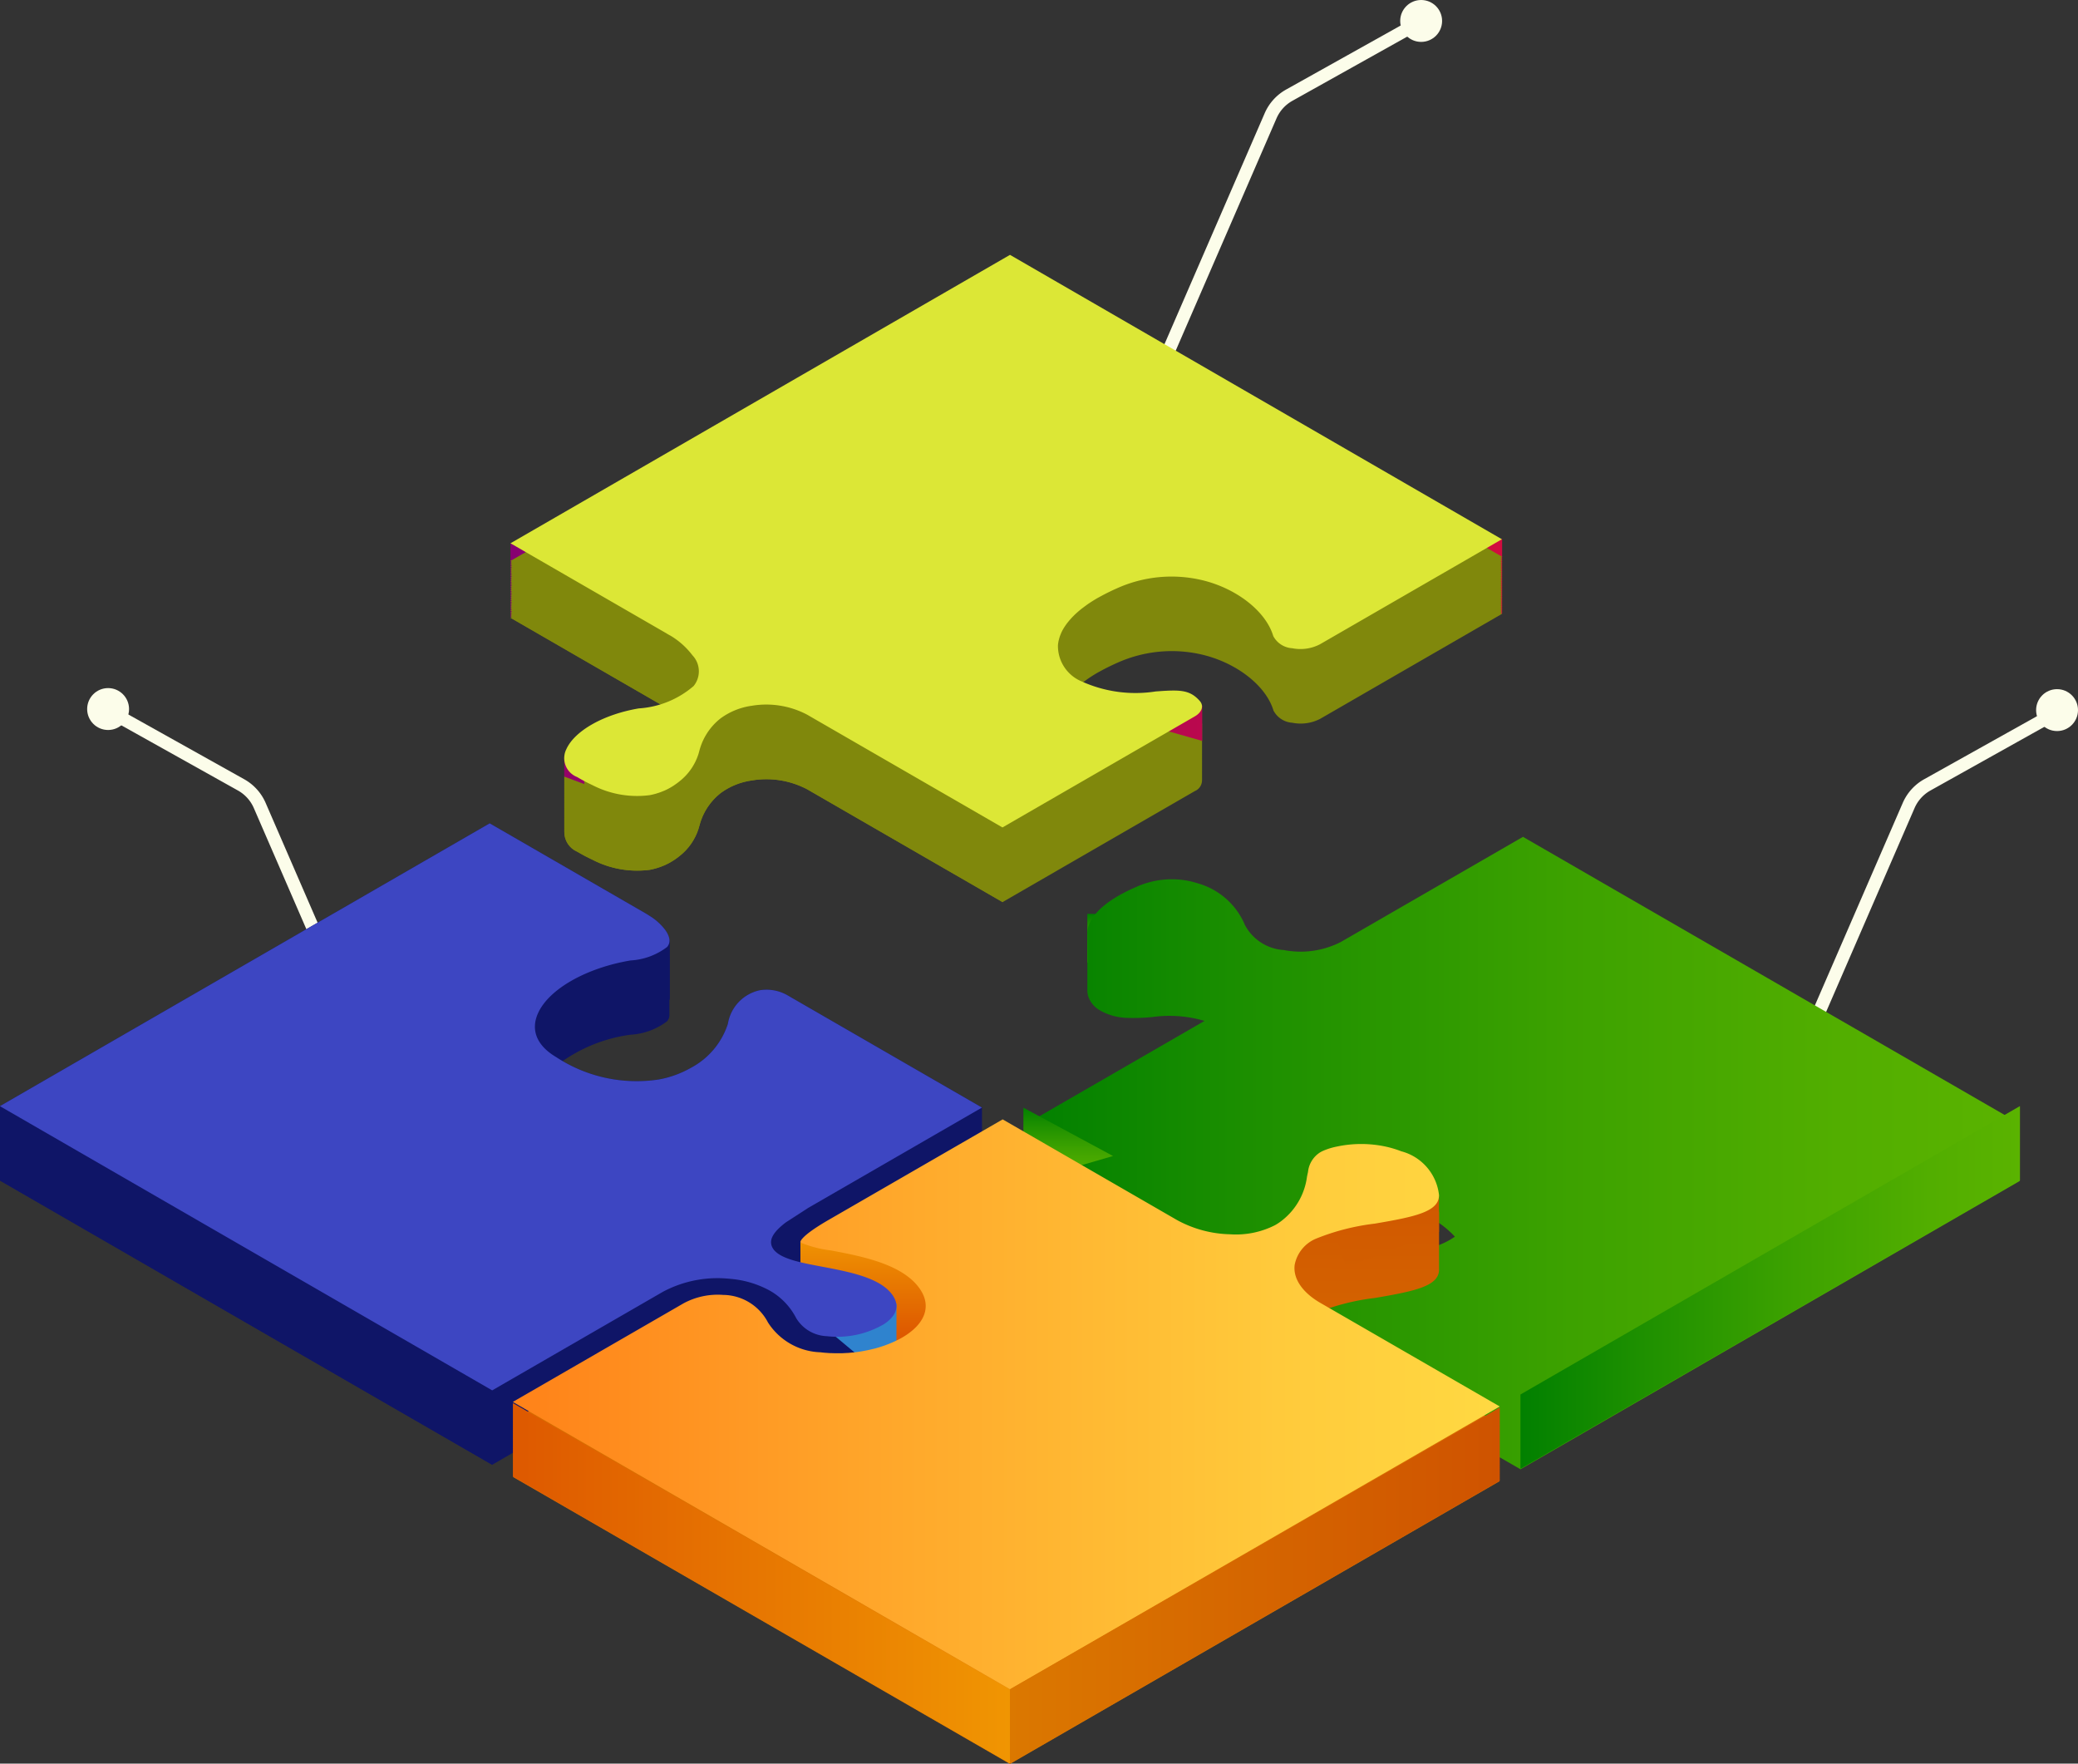 <svg xmlns="http://www.w3.org/2000/svg" xmlns:xlink="http://www.w3.org/1999/xlink" width="125" height="106.078" viewBox="0 0 125 106.078">
  <rect x="0" y="0" width="125" height="106.078" fill="#333333" stroke="none"/>
  <defs>
    <linearGradient id="linear-gradient" x1="0.497" y1="0.718" x2="0.508" y2="-0.031" gradientUnits="objectBoundingBox">
      <stop offset="0" stop-color="#db7800"/>
      <stop offset="0.996" stop-color="#cf5300"/>
    </linearGradient>
    <linearGradient id="linear-gradient-2" x1="0.5" x2="0.5" y2="1" gradientUnits="objectBoundingBox">
      <stop offset="0" stop-color="#018000"/>
      <stop offset="0.223" stop-color="#1c8f00"/>
      <stop offset="0.55" stop-color="#3da200"/>
      <stop offset="0.82" stop-color="#52ae00"/>
      <stop offset="1" stop-color="#5ab300"/>
    </linearGradient>
    <linearGradient id="linear-gradient-4" x1="0" y1="0.5" x2="1" y2="0.5" xlink:href="#linear-gradient-2"/>
    <linearGradient id="linear-gradient-8" x1="-0.03" y1="0.5" x2="9.296" y2="0.5" gradientUnits="objectBoundingBox">
      <stop offset="0.004" stop-color="#870071"/>
      <stop offset="0.809" stop-color="#c20948"/>
      <stop offset="1" stop-color="#d10c3f"/>
    </linearGradient>
    <linearGradient id="linear-gradient-9" x1="-8.004" y1="0.5" x2="0.999" y2="0.5" xlink:href="#linear-gradient-8"/>
    <clipPath id="clip-path">
      <path id="Trazado_201771" data-name="Trazado 201771" d="M553.391,652.692l.1-.055-29.608-17.095-30.047,17.348.1.055-.1.055.1.055-.1.055.1.055-.1.055.1.055-.1.055.1.055-.1.055.1.055-.1.055.1.055-.1.055.1.055-.1.055.1.055-.1.055.1.055-.1.055.1.055-.1.055.1.055-.1.055.1.055-.1.055.1.055-.1.055.1.055-.1.055.1.055-.1.055.1.055-.1.055.1.055-.1.055.1.055-.1.055.1.055-.1.055.1.055-.1.055.1.055-.1.055.1.055-.1.055.1.055-.1.055.1.055-.1.055.1.055-.1.055.1.055-.1.055.1.055-.1.055.1.055-.1.055.1.055-.1.055.1.055-.1.055,9.338,5.392h0l.091.055c.058.034.117.069.173.1l.007.005c.165.1.317.21.459.318a9.119,9.119,0,0,1-2.349.667c-2.1.354-3.849,1.337-4.354,2.446a1.338,1.338,0,0,0-.13.615,1.045,1.045,0,0,0,0,.11,1.043,1.043,0,0,0,0,.11,1.045,1.045,0,0,0,0,.11,1.037,1.037,0,0,0,0,.109,1.045,1.045,0,0,0,0,.11,1.044,1.044,0,0,0,0,.11,1.045,1.045,0,0,0,0,.11,1.045,1.045,0,0,0,0,.11,1.044,1.044,0,0,0,0,.11,1.044,1.044,0,0,0,0,.11,1.045,1.045,0,0,0,0,.11,1.045,1.045,0,0,0,0,.11,1.035,1.035,0,0,0,0,.109,1.046,1.046,0,0,0,0,.11,1.044,1.044,0,0,0,0,.11,1.046,1.046,0,0,0,0,.11,1.042,1.042,0,0,0,0,.11,1.046,1.046,0,0,0,0,.11,1.044,1.044,0,0,0,0,.11,1.046,1.046,0,0,0,0,.11,1.042,1.042,0,0,0,0,.11,1.046,1.046,0,0,0,0,.11,1.035,1.035,0,0,0,0,.109,1.045,1.045,0,0,0,0,.11,1.045,1.045,0,0,0,0,.11,1.045,1.045,0,0,0,0,.11,1.044,1.044,0,0,0,0,.11,1.044,1.044,0,0,0,0,.11,1.044,1.044,0,0,0,0,.11,1.046,1.046,0,0,0,0,.11,1.283,1.283,0,0,0,.772,1.175,10.422,10.422,0,0,0,.93.491,5.847,5.847,0,0,0,3.442.6,3.946,3.946,0,0,0,.671-.188l.035-.013.038-.016.094-.038.008,0a4.011,4.011,0,0,0,.6-.324l.012-.008c.071-.047.141-.1.207-.146l0,0c.034-.026.068-.052.1-.078a3.4,3.4,0,0,0,1.18-1.711c.013-.051.027-.1.041-.15a3.643,3.643,0,0,1,1.282-1.95,4.138,4.138,0,0,1,1.869-.753,5.266,5.266,0,0,1,3.331.535l11.749,6.783,11.57-6.68a.7.7,0,0,0,.428-.649.452.452,0,0,0,0-.11.452.452,0,0,0,0-.11.452.452,0,0,0,0-.11.451.451,0,0,0,0-.11.449.449,0,0,0,0-.109.452.452,0,0,0,0-.11.452.452,0,0,0,0-.11.452.452,0,0,0,0-.11.452.452,0,0,0,0-.11.452.452,0,0,0,0-.11.452.452,0,0,0,0-.11.452.452,0,0,0,0-.11.452.452,0,0,0,0-.11.449.449,0,0,0,0-.109.452.452,0,0,0,0-.11.452.452,0,0,0,0-.11.452.452,0,0,0,0-.11.451.451,0,0,0,0-.11.452.452,0,0,0,0-.11.452.452,0,0,0,0-.11.452.452,0,0,0,0-.11.453.453,0,0,0,0-.11.452.452,0,0,0,0-.11.449.449,0,0,0,0-.109.451.451,0,0,0,0-.11.453.453,0,0,0,0-.11.452.452,0,0,0,0-.11.452.452,0,0,0,0-.11.451.451,0,0,0,0-.11.453.453,0,0,0,0-.11.485.485,0,0,0-.125-.388l0,0,0,0c-.572-.651-1.141-.678-2.392-.592l-.26.019a7.863,7.863,0,0,1-4.446-.6,3.469,3.469,0,0,1-.621-.416c.064-.068.13-.136.2-.2l0,0c.07-.066.144-.132.221-.2l.066-.055c.059-.049.119-.1.182-.145l.079-.06q.1-.074.2-.147l.067-.047c.095-.064.193-.128.295-.191l.011-.007c.081-.05.163-.1.247-.148l.051-.028.1-.054c.078-.043.157-.086.238-.128l.114-.059c.082-.042.167-.084.252-.125l.108-.052c.122-.057.247-.114.375-.17a7.984,7.984,0,0,1,4.969-.483c2.091.471,3.881,1.843,4.354,3.335l.011.035c0,.005,0,.01.005.015a1.382,1.382,0,0,0,1.137.73,2.547,2.547,0,0,0,1.673-.238l10.941-6.317-.1-.055.1-.055-.1-.055.1-.055-.1-.055.1-.055-.1-.055.1-.055-.1-.055.1-.055-.1-.055.1-.055-.1-.055.1-.055-.1-.055.1-.055-.1-.055.1-.055-.1-.055.1-.055-.1-.055.1-.055-.1-.055.1-.055-.1-.055.1-.055-.1-.055.1-.055-.1-.055.1-.055-.1-.055.1-.055-.1-.055.1-.055-.1-.055.1-.055-.1-.055.1-.055-.1-.055.1-.055-.1-.055.1-.055-.1-.055.1-.055-.1-.055.1-.055-.1-.055.1-.055-.1-.055.1-.055-.1-.055.1-.055-.1-.055.1-.055-.1-.055.1-.055-.1-.055.1-.055-.1-.055.1-.055Z" transform="translate(-493.832 -635.543)" fill="#80880c"/>
    </clipPath>
    <linearGradient id="linear-gradient-10" x1="-12.807" y1="0.5" x2="6.957" y2="0.5" xlink:href="#linear-gradient-8"/>
    <clipPath id="clip-path-2">
      <path id="Trazado_201798" data-name="Trazado 201798" d="M553.476,787l.1-.055-10.783-6.226a4.815,4.815,0,0,1-.5-.33q.132-.08.279-.153a13.743,13.743,0,0,1,3.485-.884c2.409-.41,3.884-.713,3.862-1.729,0-.019,0-.038,0-.057s0-.034,0-.052,0-.038,0-.057,0-.034,0-.052,0-.038,0-.057,0-.034,0-.052,0-.038,0-.057,0-.035,0-.053,0-.038,0-.057,0-.034,0-.053,0-.038,0-.057,0-.034,0-.053,0-.038,0-.057,0-.034,0-.052,0-.038,0-.057,0-.034,0-.052,0-.038,0-.057,0-.034,0-.052,0-.038,0-.057,0-.034,0-.052,0-.038,0-.057,0-.034,0-.052,0-.038,0-.057,0-.034,0-.052,0-.038,0-.057,0-.034,0-.053,0-.038,0-.057,0-.035,0-.053,0-.038,0-.057,0-.034,0-.053,0-.038,0-.057,0-.034,0-.052,0-.038,0-.057,0-.034,0-.052,0-.038,0-.057,0-.034,0-.052,0-.038,0-.057,0-.034,0-.052,0-.038,0-.057,0-.034,0-.052,0-.038,0-.057,0-.034,0-.052,0-.038,0-.057,0-.035,0-.053,0-.038,0-.057,0-.034,0-.053,0-.038,0-.057,0-.034,0-.053,0-.038,0-.057,0-.034,0-.053,0-.038,0-.057,0-.034,0-.052,0-.038,0-.057,0-.034,0-.052,0-.038,0-.057,0-.034,0-.052,0-.038,0-.057,0-.034,0-.052,0-.038,0-.057,0-.034,0-.052,0-.038,0-.057,0-.034,0-.052a3.066,3.066,0,0,0-2.266-2.621,6.256,6.256,0,0,0-1.167-.328,7.032,7.032,0,0,0-2.734.048,3.928,3.928,0,0,0-.841.268q-.081.039-.151.081a1.587,1.587,0,0,0-.721,1.179c-.02.087-.039.178-.059.274a3.994,3.994,0,0,1-1.478,2.618,3.132,3.132,0,0,1-.45.305,5.178,5.178,0,0,1-2.7.546,6.959,6.959,0,0,1-3.2-.862l-10.479-6.05-10.453,6.036c-1.82,1.051-1.719,1.355-1.714,1.368a.073.073,0,0,0,.017.021c-.028.059-.019.086-.017.089a.074.074,0,0,0,.017.021c-.028.059-.019.086-.017.089a.074.074,0,0,0,.017.021c-.028.059-.019.086-.017.089a.073.073,0,0,0,.017.021c-.028.059-.019.086-.017.089a.075.075,0,0,0,.017.021c-.028.059-.019.086-.017.089a.072.072,0,0,0,.017.021c-.028.059-.019.086-.017.089a.072.072,0,0,0,.017.021c-.028.059-.019.086-.017.089a.072.072,0,0,0,.017.021c-.028.059-.019.086-.017.089a.073.073,0,0,0,.017.021c-.028.059-.019.086-.017.089a.065.065,0,0,0,.017.021c-.028.059-.019.086-.017.089a.073.073,0,0,0,.017.02c-.028.059-.019.086-.017.089a.072.072,0,0,0,.017.021c-.028.059-.019.086-.017.089a.073.073,0,0,0,.017.02c-.028.059-.019.086-.017.089a.074.074,0,0,0,.017.021c-.028.059-.019.086-.017.089a.072.072,0,0,0,.017.021c-.028.059-.019.086-.017.089a.074.074,0,0,0,.017.021c-.028.059-.019.086-.017.089a.074.074,0,0,0,.017.021c-.028.059-.019.086-.017.089a.074.074,0,0,0,.017.021c-.028.059-.019.086-.017.089a.073.073,0,0,0,.017.021c-.028.059-.019.085-.017.089a.075.075,0,0,0,.017.021c-.028.059-.019.086-.017.089a.073.073,0,0,0,.017.021c-.028.059-.019.086-.017.089a.073.073,0,0,0,.017.021c-.028.059-.019.086-.017.089a.072.072,0,0,0,.017.021c-.028.059-.019.086-.017.089a.074.074,0,0,0,.017.021c-.028.059-.019.086-.017.089a.073.073,0,0,0,.017.021c-.028.059-.019.086-.017.089a.072.072,0,0,0,.017.021c-.028.059-.019.086-.017.089a.073.073,0,0,0,.017.02c-.028.059-.019.086-.017.089a.074.074,0,0,0,.017.021c-.028.059-.019.086-.017.089a.068.068,0,0,0,.017.021c-.028.059-.019.086-.017.089a.072.072,0,0,0,.017.021c-.028.059-.019.086-.017.089a.073.073,0,0,0,.017.021c-.028.059-.019.086-.017.089a6.907,6.907,0,0,0,1.826.476,11.452,11.452,0,0,1,4.668,1.6c-.043.031-.085.062-.131.093a5.176,5.176,0,0,1-.5.29l-.006,0c-.082.042-.166.082-.252.121l-.016.008c-.084.038-.17.074-.257.109l-.022.009c-.087.035-.175.067-.265.1l-.024.009c-.09.031-.182.061-.274.089l-.023.007c-.094.028-.188.056-.285.081l-.017,0c-.1.026-.2.05-.3.072h-.005q-.31.069-.629.116h-.007q-.152.022-.306.039l-.026,0q-.148.016-.3.027l-.037,0c-.1.007-.193.012-.29.016l-.041,0c-.1,0-.192.005-.287.005h-.042c-.1,0-.192,0-.288-.006l-.036,0c-.1,0-.195-.01-.291-.018l-.023,0c-.1-.009-.2-.019-.3-.031a3.9,3.9,0,0,1-3.163-1.792,3.076,3.076,0,0,0-2.707-1.661,4.31,4.31,0,0,0-2.379.51L494.209,786.7l.095.055-.095.055.095.055-.095.055.095.055-.095.055.095.055-.095.055.095.055-.095.055.095.055-.095.055.095.055-.095.055.095.055-.095.055.095.055-.095.055.095.055-.095.055.095.055-.095.055.095.055-.095.055.095.055-.095.055.095.055-.095.055.095.055-.095.055.095.055-.095.055.095.055-.095.055.095.055-.095.055.095.055-.095.055.095.055-.095.055.095.055-.095.055.095.055-.095.055.095.055-.095.055.095.055-.095.055.095.055-.095.055.095.055-.095.055.095.055-.095.055.095.055-.095.055.095.055-.095.055.095.055-.095.055.095.055-.095.055,29.9,17.263,29.462-17.01-.1-.055.1-.055-.1-.055.1-.055-.1-.055.1-.055-.1-.055.1-.055-.1-.055.1-.055-.1-.055.1-.055-.1-.055.1-.055-.1-.055.1-.055-.1-.055.1-.055-.1-.055.1-.055-.1-.055.1-.055-.1-.055.1-.055-.1-.055.1-.055-.1-.055.1-.055-.1-.055.1-.055-.1-.055.1-.055-.1-.055.1-.055-.1-.055.1-.055-.1-.055.1-.055-.1-.055.1-.055-.1-.055.1-.055-.1-.055.1-.055-.1-.055.1-.055-.1-.055.1-.055-.1-.055.1-.055-.1-.055.1-.055-.1-.055.1-.055-.1-.055.1-.055-.1-.055.1-.055-.1-.055.1-.055Z" transform="translate(-494.209 -769.686)" fill="url(#linear-gradient)"/>
    </clipPath>
    <linearGradient id="linear-gradient-12" x1="0.5" y1="0.775" x2="0.5" y2="0.025" gradientUnits="objectBoundingBox">
      <stop offset="0.004" stop-color="#de5900"/>
      <stop offset="1" stop-color="#f09502"/>
    </linearGradient>
    <linearGradient id="linear-gradient-13" x1="0.5" y1="2.619" x2="0.5" y2="-0.143" xlink:href="#linear-gradient-12"/>
    <linearGradient id="linear-gradient-14" x1="0.415" y1="5.566" x2="0.522" y2="-0.947" xlink:href="#linear-gradient"/>
    <linearGradient id="linear-gradient-15" x1="0" y1="0.5" x2="1" y2="0.5" xlink:href="#linear-gradient-12"/>
    <linearGradient id="linear-gradient-16" y1="0.5" x2="1" y2="0.5" gradientUnits="objectBoundingBox">
      <stop offset="0.004" stop-color="#ff8219"/>
      <stop offset="0.345" stop-color="#ffa429"/>
      <stop offset="0.774" stop-color="#ffca3b"/>
      <stop offset="1" stop-color="#ffd942"/>
    </linearGradient>
    <linearGradient id="linear-gradient-17" x1="0" y1="0.5" x2="1" y2="0.5" xlink:href="#linear-gradient"/>
  </defs>
  <g id="Grupo_158059" data-name="Grupo 158059" transform="translate(15167 11418.082)">
    <g id="Grupo_158014" data-name="Grupo 158014" transform="translate(-15561.035 -11992.264)">
      <g id="Grupo_150048" data-name="Grupo 150048" transform="translate(461.01 574.182)">
        <g id="Grupo_150047" data-name="Grupo 150047" transform="translate(0.921 0.911)">
          <path id="Trazado_201752" data-name="Trazado 201752" d="M590.462,620.656l-.711-.309,8.174-18.836a3,3,0,0,1,1.291-1.436l8.011-4.477.379.677-8.011,4.477a2.227,2.227,0,0,0-.958,1.066Z" transform="translate(-589.751 -595.598)" fill="#fcfdea"/>
        </g>
        <circle id="Elipse_12773" data-name="Elipse 12773" cx="1.26" cy="1.26" r="1.26" transform="translate(0 24.522)" fill="#fcfdea"/>
        <circle id="Elipse_12774" data-name="Elipse 12774" cx="1.26" cy="1.26" r="1.26" transform="translate(17.253 0)" fill="#fcfdea"/>
      </g>
      <g id="Grupo_150050" data-name="Grupo 150050" transform="translate(499.392 615.633)">
        <g id="Grupo_150049" data-name="Grupo 150049" transform="translate(0.921 0.943)">
          <path id="Trazado_201753" data-name="Trazado 201753" d="M689.462,727.656l-.711-.309,8.174-18.836a3,3,0,0,1,1.291-1.436l8.011-4.477.379.677-8.011,4.477a2.227,2.227,0,0,0-.958,1.066Z" transform="translate(-688.751 -702.598)" fill="#fcfdea"/>
        </g>
        <circle id="Elipse_12775" data-name="Elipse 12775" cx="1.26" cy="1.26" r="1.26" transform="translate(0 24.554)" fill="#fcfdea"/>
        <circle id="Elipse_12776" data-name="Elipse 12776" cx="1.26" cy="1.26" r="1.26" transform="translate(17.123 0)" fill="#fcfdea"/>
      </g>
      <g id="Grupo_150052" data-name="Grupo 150052" transform="translate(399.278 615.569)">
        <g id="Grupo_150051" data-name="Grupo 150051" transform="translate(1.062 1.008)">
          <path id="Trazado_201754" data-name="Trazado 201754" d="M448.032,727.656l-8.174-18.835a2.227,2.227,0,0,0-.958-1.069l-8.011-4.477.378-.677,8.011,4.477a3,3,0,0,1,1.292,1.439l8.173,18.834Z" transform="translate(-430.888 -702.598)" fill="#fcfdea"/>
        </g>
        <circle id="Elipse_12777" data-name="Elipse 12777" cx="1.26" cy="1.26" r="1.26" transform="translate(17.317 24.619)" fill="#fcfdea"/>
        <circle id="Elipse_12778" data-name="Elipse 12778" cx="1.26" cy="1.26" r="1.26" transform="translate(0 0)" fill="#fcfdea"/>
      </g>
      <g id="Grupo_150064" data-name="Grupo 150064" transform="translate(394.035 589.511)">
        <g id="Grupo_150053" data-name="Grupo 150053" transform="translate(61.561 33.939)">
          <path id="Trazado_201755" data-name="Trazado 201755" d="M583.335,735.027v2.929l3.893-.307s.048-2.553,0-2.585S583.335,735.027,583.335,735.027Z" transform="translate(-579.489 -729.328)" fill="url(#linear-gradient-2)"/>
          <path id="Trazado_201756" data-name="Trazado 201756" d="M578.71,768.833l-5.3-1Z" transform="translate(-573.414 -749.414)" fill="url(#linear-gradient-2)"/>
          <path id="Trazado_201757" data-name="Trazado 201757" d="M633.266,740.4l.1-.055-29.9-17.263L592.52,729.4h0a5.313,5.313,0,0,1-3.444.49,2.85,2.85,0,0,1-2.351-1.533l-.01-.032v0a4.357,4.357,0,0,0-2.838-2.455c-.14-.045-.281-.083-.424-.116a5.2,5.2,0,0,0-3.27.349c-2.359,1.024-2.846,2.066-2.916,2.628,0,.018,0,.036-.005.053a1.308,1.308,0,0,0,0,.17c0,.037,0,.073,0,.11s0,.073,0,.11,0,.073,0,.109,0,.074,0,.11,0,.074,0,.11,0,.074,0,.11,0,.074,0,.11,0,.073,0,.11,0,.073,0,.11,0,.073,0,.11,0,.073,0,.11,0,.073,0,.109,0,.074,0,.11,0,.074,0,.11,0,.074,0,.11,0,.074,0,.11,0,.073,0,.11,0,.073,0,.11,0,.073,0,.11,0,.073,0,.11,0,.073,0,.11,0,.073,0,.109,0,.074,0,.11,0,.074,0,.11,0,.074,0,.11,0,.074,0,.11,0,.073,0,.11,0,.073,0,.11,0,.073,0,.11,0,.073,0,.11a1.281,1.281,0,0,0,.061.451,1.538,1.538,0,0,0,.7.818q.052.031.108.061a3.521,3.521,0,0,0,1.446.387,11.483,11.483,0,0,0,1.587-.047,7.468,7.468,0,0,1,3.145.232l-10.888,6.287.095.055-.095.055.095.055-.095.055.095.055-.095.055.095.055-.095.055.095.055-.095.055.095.055-.095.055.095.055-.095.055.095.055-.095.055.095.055-.095.055.095.055-.095.055.095.055-.095.055.095.055-.095.055.095.055-.095.055.095.055-.095.055.095.055-.095.055.095.055-.095.055.095.055-.095.055.095.055-.095.055.095.055-.095.055.095.055-.095.055.095.055-.095.055.095.055-.095.055.095.055-.095.055.095.055-.095.055.095.055-.095.055.095.055-.095.055.095.055-.095.055.095.055-.095.055.095.055-.095.055.095.055-.095.055.095.055-.095.055,10.479,6.051a4.468,4.468,0,0,0,2.054.565,2.308,2.308,0,0,0,1.61-.423,3.227,3.227,0,0,0,1.168-2.151c.2-.979.43-2.089,2.893-2.632h0a9.952,9.952,0,0,1,4.213,0,8.58,8.58,0,0,1,1.3.393,5.667,5.667,0,0,1,2.232,1.477,4.368,4.368,0,0,1-.992.517,18.327,18.327,0,0,1-3.328.772,12.214,12.214,0,0,0-2.835.68c-.433.215-.679-.575-.726-.2-.009.07-.009,1.232,0,1.3a.954.954,0,0,0,0,.11.954.954,0,0,0,0,.11.952.952,0,0,0,0,.11.956.956,0,0,0,0,.11.946.946,0,0,0,0,.109.954.954,0,0,0,0,.11.954.954,0,0,0,0,.11.954.954,0,0,0,0,.11.954.954,0,0,0,0,.11.954.954,0,0,0,0,.11.952.952,0,0,0,0,.11.954.954,0,0,0,0,.11.954.954,0,0,0,0,.11.946.946,0,0,0,0,.109.956.956,0,0,0,0,.11.952.952,0,0,0,0,.11.954.954,0,0,0,0,.11.954.954,0,0,0,0,.11.952.952,0,0,0,0,.11.954.954,0,0,0,0,.11.956.956,0,0,0,0,.11.952.952,0,0,0,0,.11.954.954,0,0,0,0,.11.946.946,0,0,0,0,.109.954.954,0,0,0,0,.11.954.954,0,0,0,0,.11.954.954,0,0,0,0,.11.952.952,0,0,0,0,.11.956.956,0,0,0,0,.11.952.952,0,0,0,0,.11,1.73,1.73,0,0,0,1.044,1.4l10.783,6.226,30.046-17.348-.1-.055.1-.055-.1-.055.1-.055-.1-.055.1-.055-.1-.055.1-.055-.1-.055.1-.055-.1-.055.1-.055-.1-.055.1-.055-.1-.055.1-.055-.1-.055.1-.055-.1-.055.1-.055-.1-.055.1-.055-.1-.055.1-.055-.1-.055.1-.055-.1-.055.1-.055-.1-.055.1-.055-.1-.055.1-.055-.1-.055.1-.055-.1-.055.1-.055-.1-.055.1-.055-.1-.055.1-.055-.1-.055.1-.055-.1-.055.1-.055-.1-.055.1-.055-.1-.055.1-.055-.1-.055.1-.055-.1-.055.1-.055-.1-.055.1-.055-.1-.055.1-.055-.1-.055.1-.055-.1-.055.1-.055Z" transform="translate(-573.414 -722.016)" fill="url(#linear-gradient-4)"/>
          <path id="Trazado_201758" data-name="Trazado 201758" d="M573.414,765.092v4.471L578.807,768Z" transform="translate(-573.414 -747.737)" fill="url(#linear-gradient-2)"/>
          <path id="Trazado_201759" data-name="Trazado 201759" d="M603.461,720.328l-10.941,6.317h0a5.311,5.311,0,0,1-3.444.49,2.85,2.85,0,0,1-2.351-1.534l-.01-.031v0a4.356,4.356,0,0,0-2.838-2.455c-.14-.045-.281-.084-.424-.116a5.2,5.2,0,0,0-3.27.349c-2.359,1.024-2.846,2.066-2.916,2.628,0,.018,0,.036-.005.053a1.279,1.279,0,0,0,.059.511,1.538,1.538,0,0,0,.7.818c.035.021.071.042.108.061a3.515,3.515,0,0,0,1.446.386,11.463,11.463,0,0,0,1.587-.047,6.514,6.514,0,0,1,3.577.428,3.141,3.141,0,0,1,.871.7l.011.012,0,0,0,0c.009.01.016.021.024.031.564.683.326,1.5-.606,2.035l-.054.031-11.57,6.68,10.479,6.051a4.466,4.466,0,0,0,2.054.565,2.309,2.309,0,0,0,1.61-.423,3.228,3.228,0,0,0,1.168-2.151c.2-.979.43-2.089,2.893-2.632h0a9.96,9.96,0,0,1,4.213,0,8.58,8.58,0,0,1,1.3.393c1.9.745,3.007,2,3.038,3.449.018.825-.588,1.479-1.8,1.945a18.328,18.328,0,0,1-3.328.772,12.2,12.2,0,0,0-2.835.68,1.171,1.171,0,0,0-.726.9c-.066.53.314,1.075,1.042,1.5l10.783,6.226,30.046-17.348Z" transform="translate(-573.414 -720.328)" fill="url(#linear-gradient-4)"/>
          <path id="Trazado_201760" data-name="Trazado 201760" d="M650.537,782.2v4.469l30.047-17.348v-4.469Z" transform="translate(-620.636 -747.593)" fill="url(#linear-gradient-4)"/>
        </g>
        <g id="Grupo_150055" data-name="Grupo 150055" transform="translate(0 34.193)">
          <g id="Grupo_150054" data-name="Grupo 150054" transform="translate(0 1.068)">
            <path id="Trazado_201761" data-name="Trazado 201761" d="M473.6,740.887l.095-.055-11.749-6.783a2.54,2.54,0,0,0-1.607-.276,2.472,2.472,0,0,0-1.928,2.024,4.594,4.594,0,0,1-2.206,2.635,6.137,6.137,0,0,1-1.95.711,8.818,8.818,0,0,1-6.176-1.348,4,4,0,0,1-.359-.241,9.3,9.3,0,0,1,4.838-2.171,3.988,3.988,0,0,0,2.2-.812.575.575,0,0,0,.136-.428.65.65,0,0,0,0-.11.648.648,0,0,0,0-.11.649.649,0,0,0,0-.11.648.648,0,0,0,0-.11.65.65,0,0,0,0-.11.648.648,0,0,0,0-.11.649.649,0,0,0,0-.11.648.648,0,0,0,0-.11.645.645,0,0,0,0-.109.648.648,0,0,0,0-.11.649.649,0,0,0,0-.11.649.649,0,0,0,0-.11.649.649,0,0,0,0-.11.648.648,0,0,0,0-.11.65.65,0,0,0,0-.11.649.649,0,0,0,0-.11.648.648,0,0,0,0-.11.644.644,0,0,0,0-.109.649.649,0,0,0,0-.11.649.649,0,0,0,0-.11.648.648,0,0,0,0-.11.649.649,0,0,0,0-.11.649.649,0,0,0,0-.11.648.648,0,0,0,0-.11.648.648,0,0,0,0-.11.649.649,0,0,0,0-.11.648.648,0,0,0,0-.11.645.645,0,0,0,0-.109.648.648,0,0,0,0-.11.65.65,0,0,0,0-.11,1.077,1.077,0,0,0-.25-.7,3.459,3.459,0,0,0-.959-.859c-.085-.055-.171-.109-.264-.162l-9.338-5.392-29.462,17.01.1.055-.1.055.1.055-.1.055.1.055-.1.055.1.055-.1.055.1.055-.1.055.1.055-.1.055.1.055-.1.055.1.055-.1.055.1.055-.1.055.1.055-.1.055.1.055-.1.055.1.055-.1.055.1.055-.1.055.1.055-.1.055.1.055-.1.055.1.055-.1.055.1.055-.1.055.1.055-.1.055.1.055-.1.055.1.055-.1.055.1.055-.1.055.1.055-.1.055.1.055-.1.055.1.055-.1.055.1.055-.1.055.1.055-.1.055.1.055-.1.055.1.055-.1.055.1.055-.1.055.1.055-.1.055.1.055-.1.055,29.608,17.095,10.265-5.927a6.971,6.971,0,0,1,3.844-.8c.088.006.176.014.267.024a5.963,5.963,0,0,1,2.279.68,3.994,3.994,0,0,1,1.63,1.676,2.253,2.253,0,0,0,1.848,1.088,5.54,5.54,0,0,0,3.441-.729,1.36,1.36,0,0,0,.742-1.14.938.938,0,0,0,0-.11.94.94,0,0,0,0-.11.94.94,0,0,0,0-.11.934.934,0,0,0,0-.109.938.938,0,0,0,0-.11.94.94,0,0,0,0-.11.94.94,0,0,0,0-.11.939.939,0,0,0,0-.11.94.94,0,0,0,0-.11.94.94,0,0,0,0-.11.939.939,0,0,0,0-.11.94.94,0,0,0,0-.11.934.934,0,0,0,0-.109.939.939,0,0,0,0-.11.941.941,0,0,0,0-.11.938.938,0,0,0,0-.11.94.94,0,0,0,0-.11.939.939,0,0,0,0-.11.941.941,0,0,0,0-.11.938.938,0,0,0,0-.11.941.941,0,0,0,0-.11.938.938,0,0,0,0-.11.934.934,0,0,0,0-.109.94.94,0,0,0,0-.11.94.94,0,0,0,0-.11.938.938,0,0,0,0-.11.941.941,0,0,0,0-.11.939.939,0,0,0,0-.11.94.94,0,0,0,0-.11.94.94,0,0,0,0-.11,1.081,1.081,0,0,0-.19-.644c-.695-1.1-2.615-1.461-4.308-1.781-.263-.05-.524-.1-.775-.151l10.419-6.015-.095-.055.095-.055-.095-.055.095-.055-.095-.055.095-.055-.095-.055.095-.055-.095-.055.095-.055-.095-.055.095-.055-.095-.055.095-.055-.095-.055.095-.055-.095-.055.095-.055-.095-.055.095-.055-.095-.055.095-.055-.095-.055.095-.055-.095-.055.095-.055-.095-.055.095-.055-.095-.055.095-.055-.095-.055.095-.055-.095-.055.095-.055-.095-.055.095-.055-.095-.055.095-.055-.095-.055.095-.055-.095-.055.095-.055-.095-.055.095-.055-.095-.055.095-.055-.095-.055.095-.055-.095-.055.095-.055-.095-.055.095-.055-.095-.055.095-.055-.095-.055.095-.055-.095-.055.095-.055L473.6,741l.095-.055Z" transform="translate(-414.627 -723.738)" fill="#0f1567"/>
          </g>
          <path id="Trazado_201762" data-name="Trazado 201762" d="M555.762,765.074v3.92l-7.108-1.833Z" transform="translate(-496.692 -747.98)" fill="#0f1567"/>
          <path id="Trazado_201763" data-name="Trazado 201763" d="M510.232,739.138v3.57s-5.318-2.38-5.27-2.417S510.232,739.138,510.232,739.138Z" transform="translate(-469.939 -732.099)" fill="#0f1567"/>
          <path id="Trazado_201764" data-name="Trazado 201764" d="M548.074,795.469v3.251l-3.574-1.87Z" transform="translate(-494.148 -766.59)" fill="#0f1567"/>
          <path id="Trazado_201765" data-name="Trazado 201765" d="M444.235,755.087,454.5,749.16a6.971,6.971,0,0,1,3.844-.8c.087.006.176.014.267.024a5.962,5.962,0,0,1,2.279.68,4,4,0,0,1,1.63,1.676,2.253,2.253,0,0,0,1.848,1.088,5.54,5.54,0,0,0,3.441-.729c.518-.343,1.034-.912.552-1.675-.695-1.1-2.615-1.461-4.308-1.781-1.39-.262-2.7-.511-2.991-1.206-.174-.421.074-.873.838-1.455l.041-.027,1.3-.841,10.455-6.036-11.749-6.783a2.541,2.541,0,0,0-1.607-.276,2.472,2.472,0,0,0-1.928,2.024,4.593,4.593,0,0,1-2.206,2.635,6.137,6.137,0,0,1-1.95.711,8.819,8.819,0,0,1-6.176-1.349c-1.163-.689-1.548-1.629-1.084-2.648.656-1.442,2.891-2.713,5.563-3.164a3.991,3.991,0,0,0,2.2-.812c.219-.262.18-.605-.114-1.021a3.458,3.458,0,0,0-.959-.859c-.085-.055-.171-.109-.264-.162l-9.338-5.392-29.462,17.01Z" transform="translate(-414.627 -720.982)" fill="#0f1567"/>
          <path id="Trazado_201766" data-name="Trazado 201766" d="M414.627,764.827v4.48L444.235,786.4v-4.48Z" transform="translate(-414.627 -747.829)" fill="#0f1567"/>
        </g>
        <g id="Grupo_150058" data-name="Grupo 150058" transform="translate(30.708 0)">
          <path id="Trazado_201767" data-name="Trazado 201767" d="M493.832,677.533V682s6.488-3.609,6.416-3.609S493.832,677.533,493.832,677.533Z" transform="translate(-493.832 -660.185)" fill="url(#linear-gradient-8)"/>
          <path id="Trazado_201768" data-name="Trazado 201768" d="M637.2,676.879v4.468s-6.076,3.439-6.027,3.422c.028-.009-1.516-4.1.17-6.314C632.589,676.821,637.2,676.879,637.2,676.879Z" transform="translate(-577.549 -659.784)" fill="url(#linear-gradient-9)"/>
          <g id="Grupo_150057" data-name="Grupo 150057" transform="translate(0 1.069)">
            <path id="Trazado_201769" data-name="Trazado 201769" d="M553.391,652.692l.1-.055-29.608-17.095-30.047,17.348.1.055-.1.055.1.055-.1.055.1.055-.1.055.1.055-.1.055.1.055-.1.055.1.055-.1.055.1.055-.1.055.1.055-.1.055.1.055-.1.055.1.055-.1.055.1.055-.1.055.1.055-.1.055.1.055-.1.055.1.055-.1.055.1.055-.1.055.1.055-.1.055.1.055-.1.055.1.055-.1.055.1.055-.1.055.1.055-.1.055.1.055-.1.055.1.055-.1.055.1.055-.1.055.1.055-.1.055.1.055-.1.055.1.055-.1.055.1.055-.1.055.1.055-.1.055.1.055-.1.055.1.055-.1.055.1.055-.1.055,9.338,5.392h0l.091.055c.058.034.117.069.173.1l.007.005c.165.1.317.21.459.318a9.119,9.119,0,0,1-2.349.667c-2.1.354-3.849,1.337-4.354,2.446a1.338,1.338,0,0,0-.13.615,1.045,1.045,0,0,0,0,.11,1.043,1.043,0,0,0,0,.11,1.045,1.045,0,0,0,0,.11,1.037,1.037,0,0,0,0,.109,1.045,1.045,0,0,0,0,.11,1.044,1.044,0,0,0,0,.11,1.045,1.045,0,0,0,0,.11,1.045,1.045,0,0,0,0,.11,1.044,1.044,0,0,0,0,.11,1.044,1.044,0,0,0,0,.11,1.045,1.045,0,0,0,0,.11,1.045,1.045,0,0,0,0,.11,1.035,1.035,0,0,0,0,.109,1.046,1.046,0,0,0,0,.11,1.044,1.044,0,0,0,0,.11,1.046,1.046,0,0,0,0,.11,1.042,1.042,0,0,0,0,.11,1.046,1.046,0,0,0,0,.11,1.044,1.044,0,0,0,0,.11,1.046,1.046,0,0,0,0,.11,1.042,1.042,0,0,0,0,.11,1.046,1.046,0,0,0,0,.11,1.035,1.035,0,0,0,0,.109,1.045,1.045,0,0,0,0,.11,1.045,1.045,0,0,0,0,.11,1.045,1.045,0,0,0,0,.11,1.044,1.044,0,0,0,0,.11,1.044,1.044,0,0,0,0,.11,1.044,1.044,0,0,0,0,.11,1.046,1.046,0,0,0,0,.11,1.283,1.283,0,0,0,.772,1.175,10.422,10.422,0,0,0,.93.491,5.847,5.847,0,0,0,3.442.6,3.946,3.946,0,0,0,.671-.188l.035-.013.038-.016.094-.038.008,0a4.011,4.011,0,0,0,.6-.324l.012-.008c.071-.047.141-.1.207-.146l0,0c.034-.026.068-.052.1-.078a3.4,3.4,0,0,0,1.18-1.711c.013-.051.027-.1.041-.15a3.643,3.643,0,0,1,1.282-1.95,4.138,4.138,0,0,1,1.869-.753,5.266,5.266,0,0,1,3.331.535l11.749,6.783,11.57-6.68a.7.7,0,0,0,.428-.649.452.452,0,0,0,0-.11.452.452,0,0,0,0-.11.452.452,0,0,0,0-.11.451.451,0,0,0,0-.11.449.449,0,0,0,0-.109.452.452,0,0,0,0-.11.452.452,0,0,0,0-.11.452.452,0,0,0,0-.11.452.452,0,0,0,0-.11.452.452,0,0,0,0-.11.452.452,0,0,0,0-.11.452.452,0,0,0,0-.11.452.452,0,0,0,0-.11.449.449,0,0,0,0-.109.452.452,0,0,0,0-.11.452.452,0,0,0,0-.11.452.452,0,0,0,0-.11.451.451,0,0,0,0-.11.452.452,0,0,0,0-.11.452.452,0,0,0,0-.11.452.452,0,0,0,0-.11.453.453,0,0,0,0-.11.452.452,0,0,0,0-.11.449.449,0,0,0,0-.109.451.451,0,0,0,0-.11.453.453,0,0,0,0-.11.452.452,0,0,0,0-.11.452.452,0,0,0,0-.11.451.451,0,0,0,0-.11.453.453,0,0,0,0-.11.485.485,0,0,0-.125-.388l0,0,0,0c-.572-.651-1.141-.678-2.392-.592l-.26.019a7.863,7.863,0,0,1-4.446-.6,3.469,3.469,0,0,1-.621-.416c.064-.068.13-.136.2-.2l0,0c.07-.066.144-.132.221-.2l.066-.055c.059-.049.119-.1.182-.145l.079-.06q.1-.074.2-.147l.067-.047c.095-.064.193-.128.295-.191l.011-.007c.081-.05.163-.1.247-.148l.051-.028.1-.054c.078-.043.157-.086.238-.128l.114-.059c.082-.042.167-.084.252-.125l.108-.052c.122-.057.247-.114.375-.17a7.984,7.984,0,0,1,4.969-.483c2.091.471,3.881,1.843,4.354,3.335l.011.035c0,.005,0,.01.005.015a1.382,1.382,0,0,0,1.137.73,2.547,2.547,0,0,0,1.673-.238l10.941-6.317-.1-.055.1-.055-.1-.055.1-.055-.1-.055.1-.055-.1-.055.1-.055-.1-.055.1-.055-.1-.055.1-.055-.1-.055.1-.055-.1-.055.1-.055-.1-.055.1-.055-.1-.055.1-.055-.1-.055.1-.055-.1-.055.1-.055-.1-.055.1-.055-.1-.055.1-.055-.1-.055.1-.055-.1-.055.1-.055-.1-.055.1-.055-.1-.055.1-.055-.1-.055.1-.055-.1-.055.1-.055-.1-.055.1-.055-.1-.055.1-.055-.1-.055.1-.055-.1-.055.1-.055-.1-.055.1-.055-.1-.055.1-.055-.1-.055.1-.055-.1-.055.1-.055-.1-.055.1-.055-.1-.055.1-.055Z" transform="translate(-493.832 -635.543)" fill="#80880c"/>
            <g id="Grupo_150056" data-name="Grupo 150056" clip-path="url(#clip-path)">
              <path id="Trazado_201770" data-name="Trazado 201770" d="M518.7,694.627v5.543l-26.349-3.149L486.1,688.9s2.266-5.311,2.266-5.5.732-3.589.732-3.589v-2.275l19.732,3.727Z" transform="translate(-489.096 -661.254)" fill="#80880c"/>
            </g>
          </g>
          <path id="Trazado_201772" data-name="Trazado 201772" d="M596.376,702.66v2.145l-3.028-.862Z" transform="translate(-554.766 -675.57)" fill="url(#linear-gradient-10)"/>
          <path id="Trazado_201773" data-name="Trazado 201773" d="M502.174,711.425v-1.158l1.133-.3.073,1.91Z" transform="translate(-498.94 -680.045)" fill="#940268"/>
          <path id="Trazado_201774" data-name="Trazado 201774" d="M523.879,632.787l-30.047,17.348,9.338,5.392h0l.091.055c.058.035.117.069.173.1l.007,0a4.671,4.671,0,0,1,1.337,1.191,1.4,1.4,0,0,1,.071,1.847,5.6,5.6,0,0,1-3.3,1.347c-2.1.354-3.849,1.337-4.354,2.446a1.215,1.215,0,0,0,.642,1.68,10.454,10.454,0,0,0,.93.491,5.848,5.848,0,0,0,3.442.6,3.985,3.985,0,0,0,.671-.188l.035-.013.038-.016.094-.038.008,0a4.021,4.021,0,0,0,.6-.324l.012-.009c.071-.047.141-.1.207-.146l0,0c.034-.026.068-.052.1-.078a3.4,3.4,0,0,0,1.18-1.711c.013-.05.027-.1.041-.15a3.642,3.642,0,0,1,1.282-1.95,4.138,4.138,0,0,1,1.869-.753,5.271,5.271,0,0,1,3.331.536l11.749,6.783,11.57-6.68c.434-.251.559-.632.3-.927l0,0,0,0c-.572-.651-1.141-.678-2.392-.592l-.26.019a7.863,7.863,0,0,1-4.446-.6,2.311,2.311,0,0,1-1.434-2.19,1.919,1.919,0,0,1,.031-.214c0-.023.01-.045.015-.067.011-.05.024-.1.039-.15.007-.024.015-.049.023-.074.017-.05.036-.1.057-.15.009-.021.017-.043.026-.064.031-.071.066-.141.105-.211l0,0c.038-.069.081-.137.126-.205.014-.021.029-.041.043-.062q.052-.075.11-.149l.054-.067q.062-.076.13-.152l.049-.055c.064-.069.131-.137.2-.205l0,0c.07-.066.144-.132.221-.2l.066-.055c.059-.049.119-.1.182-.145l.079-.06q.1-.074.2-.147l.067-.047c.095-.064.193-.128.295-.192l.011-.007c.081-.05.163-.1.247-.148l.051-.028.1-.054c.078-.043.157-.086.238-.128l.114-.059c.082-.042.167-.084.252-.125l.108-.052c.122-.057.247-.114.375-.17a7.983,7.983,0,0,1,4.969-.483c2.091.471,3.881,1.843,4.354,3.335l.011.035.005.015a1.382,1.382,0,0,0,1.137.73,2.548,2.548,0,0,0,1.673-.238l10.941-6.317Z" transform="translate(-493.832 -632.787)" fill="#dce736"/>
        </g>
        <g id="Grupo_150063" data-name="Grupo 150063" transform="translate(30.854 53.075)">
          <path id="Trazado_201796" data-name="Trazado 201796" d="M553.476,787l.1-.055-10.783-6.226a4.815,4.815,0,0,1-.5-.33q.132-.08.279-.153a13.743,13.743,0,0,1,3.485-.884c2.409-.41,3.884-.713,3.862-1.729,0-.019,0-.038,0-.057s0-.034,0-.052,0-.038,0-.057,0-.034,0-.052,0-.038,0-.057,0-.034,0-.052,0-.038,0-.057,0-.035,0-.053,0-.038,0-.057,0-.034,0-.053,0-.038,0-.057,0-.034,0-.053,0-.038,0-.057,0-.034,0-.052,0-.038,0-.057,0-.034,0-.052,0-.038,0-.057,0-.034,0-.052,0-.038,0-.057,0-.034,0-.052,0-.038,0-.057,0-.034,0-.052,0-.038,0-.057,0-.034,0-.052,0-.038,0-.057,0-.034,0-.053,0-.038,0-.057,0-.035,0-.053,0-.038,0-.057,0-.034,0-.053,0-.038,0-.057,0-.034,0-.052,0-.038,0-.057,0-.034,0-.052,0-.038,0-.057,0-.034,0-.052,0-.038,0-.057,0-.034,0-.052,0-.038,0-.057,0-.034,0-.052,0-.038,0-.057,0-.034,0-.052,0-.038,0-.057,0-.035,0-.053,0-.038,0-.057,0-.034,0-.053,0-.038,0-.057,0-.034,0-.053,0-.038,0-.057,0-.034,0-.053,0-.038,0-.057,0-.034,0-.052,0-.038,0-.057,0-.034,0-.052,0-.038,0-.057,0-.034,0-.052,0-.038,0-.057,0-.034,0-.052,0-.038,0-.057,0-.034,0-.052,0-.038,0-.057,0-.034,0-.052a3.066,3.066,0,0,0-2.266-2.621,6.256,6.256,0,0,0-1.167-.328,7.032,7.032,0,0,0-2.734.048,3.928,3.928,0,0,0-.841.268q-.081.039-.151.081a1.587,1.587,0,0,0-.721,1.179c-.02.087-.039.178-.059.274a3.994,3.994,0,0,1-1.478,2.618,3.132,3.132,0,0,1-.45.305,5.178,5.178,0,0,1-2.7.546,6.959,6.959,0,0,1-3.2-.862l-10.479-6.05-10.453,6.036c-1.82,1.051-1.719,1.355-1.714,1.368a.073.073,0,0,0,.017.021c-.028.059-.019.086-.017.089a.074.074,0,0,0,.017.021c-.028.059-.019.086-.017.089a.074.074,0,0,0,.017.021c-.028.059-.019.086-.017.089a.073.073,0,0,0,.017.021c-.028.059-.019.086-.017.089a.075.075,0,0,0,.017.021c-.028.059-.019.086-.017.089a.072.072,0,0,0,.017.021c-.028.059-.019.086-.017.089a.072.072,0,0,0,.017.021c-.028.059-.019.086-.017.089a.072.072,0,0,0,.017.021c-.028.059-.019.086-.017.089a.073.073,0,0,0,.017.021c-.028.059-.019.086-.017.089a.065.065,0,0,0,.017.021c-.028.059-.019.086-.017.089a.073.073,0,0,0,.017.02c-.028.059-.019.086-.017.089a.072.072,0,0,0,.017.021c-.028.059-.019.086-.017.089a.073.073,0,0,0,.017.02c-.028.059-.019.086-.017.089a.074.074,0,0,0,.017.021c-.028.059-.019.086-.017.089a.072.072,0,0,0,.017.021c-.028.059-.019.086-.017.089a.074.074,0,0,0,.017.021c-.028.059-.019.086-.017.089a.074.074,0,0,0,.017.021c-.028.059-.019.086-.017.089a.074.074,0,0,0,.017.021c-.028.059-.019.086-.017.089a.073.073,0,0,0,.017.021c-.028.059-.019.085-.017.089a.075.075,0,0,0,.017.021c-.028.059-.019.086-.017.089a.073.073,0,0,0,.017.021c-.028.059-.019.086-.017.089a.073.073,0,0,0,.017.021c-.028.059-.019.086-.017.089a.072.072,0,0,0,.017.021c-.028.059-.019.086-.017.089a.074.074,0,0,0,.017.021c-.028.059-.019.086-.017.089a.073.073,0,0,0,.017.021c-.028.059-.019.086-.017.089a.072.072,0,0,0,.017.021c-.028.059-.019.086-.017.089a.073.073,0,0,0,.017.02c-.028.059-.019.086-.017.089a.074.074,0,0,0,.017.021c-.028.059-.019.086-.017.089a.068.068,0,0,0,.017.021c-.028.059-.019.086-.017.089a.072.072,0,0,0,.017.021c-.028.059-.019.086-.017.089a.073.073,0,0,0,.017.021c-.028.059-.019.086-.017.089a6.907,6.907,0,0,0,1.826.476,11.452,11.452,0,0,1,4.668,1.6c-.043.031-.085.062-.131.093a5.176,5.176,0,0,1-.5.29l-.006,0c-.082.042-.166.082-.252.121l-.016.008c-.084.038-.17.074-.257.109l-.022.009c-.087.035-.175.067-.265.1l-.024.009c-.09.031-.182.061-.274.089l-.023.007c-.094.028-.188.056-.285.081l-.017,0c-.1.026-.2.05-.3.072h-.005q-.31.069-.629.116h-.007q-.152.022-.306.039l-.026,0q-.148.016-.3.027l-.037,0c-.1.007-.193.012-.29.016l-.041,0c-.1,0-.192.005-.287.005h-.042c-.1,0-.192,0-.288-.006l-.036,0c-.1,0-.195-.01-.291-.018l-.023,0c-.1-.009-.2-.019-.3-.031a3.9,3.9,0,0,1-3.163-1.792,3.076,3.076,0,0,0-2.707-1.661,4.31,4.31,0,0,0-2.379.51L494.209,786.7l.095.055-.095.055.095.055-.095.055.095.055-.095.055.095.055-.095.055.095.055-.095.055.095.055-.095.055.095.055-.095.055.095.055-.095.055.095.055-.095.055.095.055-.095.055.095.055-.095.055.095.055-.095.055.095.055-.095.055.095.055-.095.055.095.055-.095.055.095.055-.095.055.095.055-.095.055.095.055-.095.055.095.055-.095.055.095.055-.095.055.095.055-.095.055.095.055-.095.055.095.055-.095.055.095.055-.095.055.095.055-.095.055.095.055-.095.055.095.055-.095.055.095.055-.095.055.095.055-.095.055.095.055-.095.055.095.055-.095.055,29.9,17.263,29.462-17.01-.1-.055.1-.055-.1-.055.1-.055-.1-.055.1-.055-.1-.055.1-.055-.1-.055.1-.055-.1-.055.1-.055-.1-.055.1-.055-.1-.055.1-.055-.1-.055.1-.055-.1-.055.1-.055-.1-.055.1-.055-.1-.055.1-.055-.1-.055.1-.055-.1-.055.1-.055-.1-.055.1-.055-.1-.055.1-.055-.1-.055.1-.055-.1-.055.1-.055-.1-.055.1-.055-.1-.055.1-.055-.1-.055.1-.055-.1-.055.1-.055-.1-.055.1-.055-.1-.055.1-.055-.1-.055.1-.055-.1-.055.1-.055-.1-.055.1-.055-.1-.055.1-.055-.1-.055.1-.055-.1-.055.1-.055Z" transform="translate(-494.209 -769.686)" fill="url(#linear-gradient)"/>
          <g id="Grupo_150062" data-name="Grupo 150062" clip-path="url(#clip-path-2)">
            <path id="Trazado_201797" data-name="Trazado 201797" d="M538.818,785.245v1.468l.131,4.337,7.766,1.454s1.2-4.531,1.2-4.567-1.672-2.811-1.672-2.811l-3.816-.376-2.641.061Z" transform="translate(-521.523 -778.91)" fill="url(#linear-gradient-12)"/>
          </g>
        </g>
        <path id="Trazado_201799" data-name="Trazado 201799" d="M538.818,786.028v2.105l6.128-1.874Z" transform="translate(-490.669 -726.617)" fill="url(#linear-gradient-13)"/>
        <path id="Trazado_201800" data-name="Trazado 201800" d="M627.9,778.644v2.218l-5.577,2.113s-1.239-3.278-.534-3.546S627.9,778.644,627.9,778.644Z" transform="translate(-541.34 -722.095)" fill="url(#linear-gradient-14)"/>
        <path id="Trazado_201801" data-name="Trazado 201801" d="M494.209,810.924v4.422l29.9,17.263v-4.467Z" transform="translate(-463.355 -741.861)" fill="url(#linear-gradient-15)"/>
        <path id="Trazado_201802" data-name="Trazado 201802" d="M545.472,795.469v5.052l-5.222-4.362Z" transform="translate(-491.546 -732.397)" fill="#2f83ce"/>
        <path id="Trazado_201803" data-name="Trazado 201803" d="M524.109,801.2l29.462-17.01-10.783-6.226c-1.091-.63-1.657-1.464-1.554-2.288a2.147,2.147,0,0,1,1.335-1.6,13.743,13.743,0,0,1,3.485-.884c2.409-.41,3.884-.713,3.862-1.729a3.066,3.066,0,0,0-2.266-2.621,6.256,6.256,0,0,0-1.167-.328,7.033,7.033,0,0,0-2.734.048,3.916,3.916,0,0,0-.841.268q-.081.039-.151.081a1.587,1.587,0,0,0-.721,1.179c-.02.087-.039.178-.059.274a3.994,3.994,0,0,1-1.478,2.618,3.156,3.156,0,0,1-.45.305,5.173,5.173,0,0,1-2.7.546,6.954,6.954,0,0,1-3.2-.861l-10.479-6.05-10.453,6.036c-1.82,1.051-1.719,1.355-1.714,1.368a6.9,6.9,0,0,0,1.826.476c1.868.353,4.426.837,5.415,2.4.6.945.278,1.926-.878,2.692a5.164,5.164,0,0,1-.5.29l-.006,0c-.082.042-.166.082-.252.121l-.016.007c-.084.038-.17.074-.257.109l-.022.009c-.087.034-.175.067-.265.1l-.024.008c-.09.031-.182.061-.274.09l-.023.007c-.094.028-.188.055-.285.081l-.017,0q-.148.038-.3.072h-.005q-.31.069-.629.116h-.007c-.1.015-.2.028-.306.039l-.026,0c-.1.01-.2.02-.3.027l-.037,0c-.1.007-.193.012-.29.016l-.041,0q-.144.005-.287,0h-.042c-.1,0-.192,0-.288-.006l-.036,0c-.1,0-.195-.01-.291-.018l-.023,0q-.151-.012-.3-.031a3.9,3.9,0,0,1-3.163-1.791,3.077,3.077,0,0,0-2.707-1.661,4.316,4.316,0,0,0-2.379.51l-10.265,5.927Z" transform="translate(-463.355 -714.923)" fill="url(#linear-gradient-16)"/>
        <path id="Trazado_201804" data-name="Trazado 201804" d="M600.794,811.613v4.409l-29.462,17.01V828.56S600.794,811.613,600.794,811.613Z" transform="translate(-510.578 -742.282)" fill="url(#linear-gradient-17)"/>
        <path id="Trazado_201805" data-name="Trazado 201805" d="M444.235,755.087,454.5,749.16a6.971,6.971,0,0,1,3.844-.8c.087.006.176.014.267.024a5.962,5.962,0,0,1,2.279.68,4,4,0,0,1,1.63,1.676,2.253,2.253,0,0,0,1.848,1.088,5.54,5.54,0,0,0,3.441-.729c.518-.343,1.034-.912.552-1.675-.695-1.1-2.615-1.461-4.308-1.781-1.39-.262-2.7-.511-2.991-1.206-.174-.421.074-.873.838-1.455l.041-.027,1.3-.841,10.455-6.036-11.749-6.783a2.541,2.541,0,0,0-1.607-.276,2.472,2.472,0,0,0-1.928,2.024,4.593,4.593,0,0,1-2.206,2.635,6.137,6.137,0,0,1-1.95.711,8.819,8.819,0,0,1-6.176-1.349c-1.163-.689-1.548-1.629-1.084-2.648.656-1.442,2.891-2.713,5.563-3.164a3.991,3.991,0,0,0,2.2-.812c.219-.262.18-.605-.114-1.021a3.458,3.458,0,0,0-.959-.859c-.085-.055-.171-.109-.264-.162l-9.338-5.392-29.462,17.01Z" transform="translate(-414.627 -686.789)" fill="#3d46c2"/>
      </g>
    </g>
  </g>
</svg>
